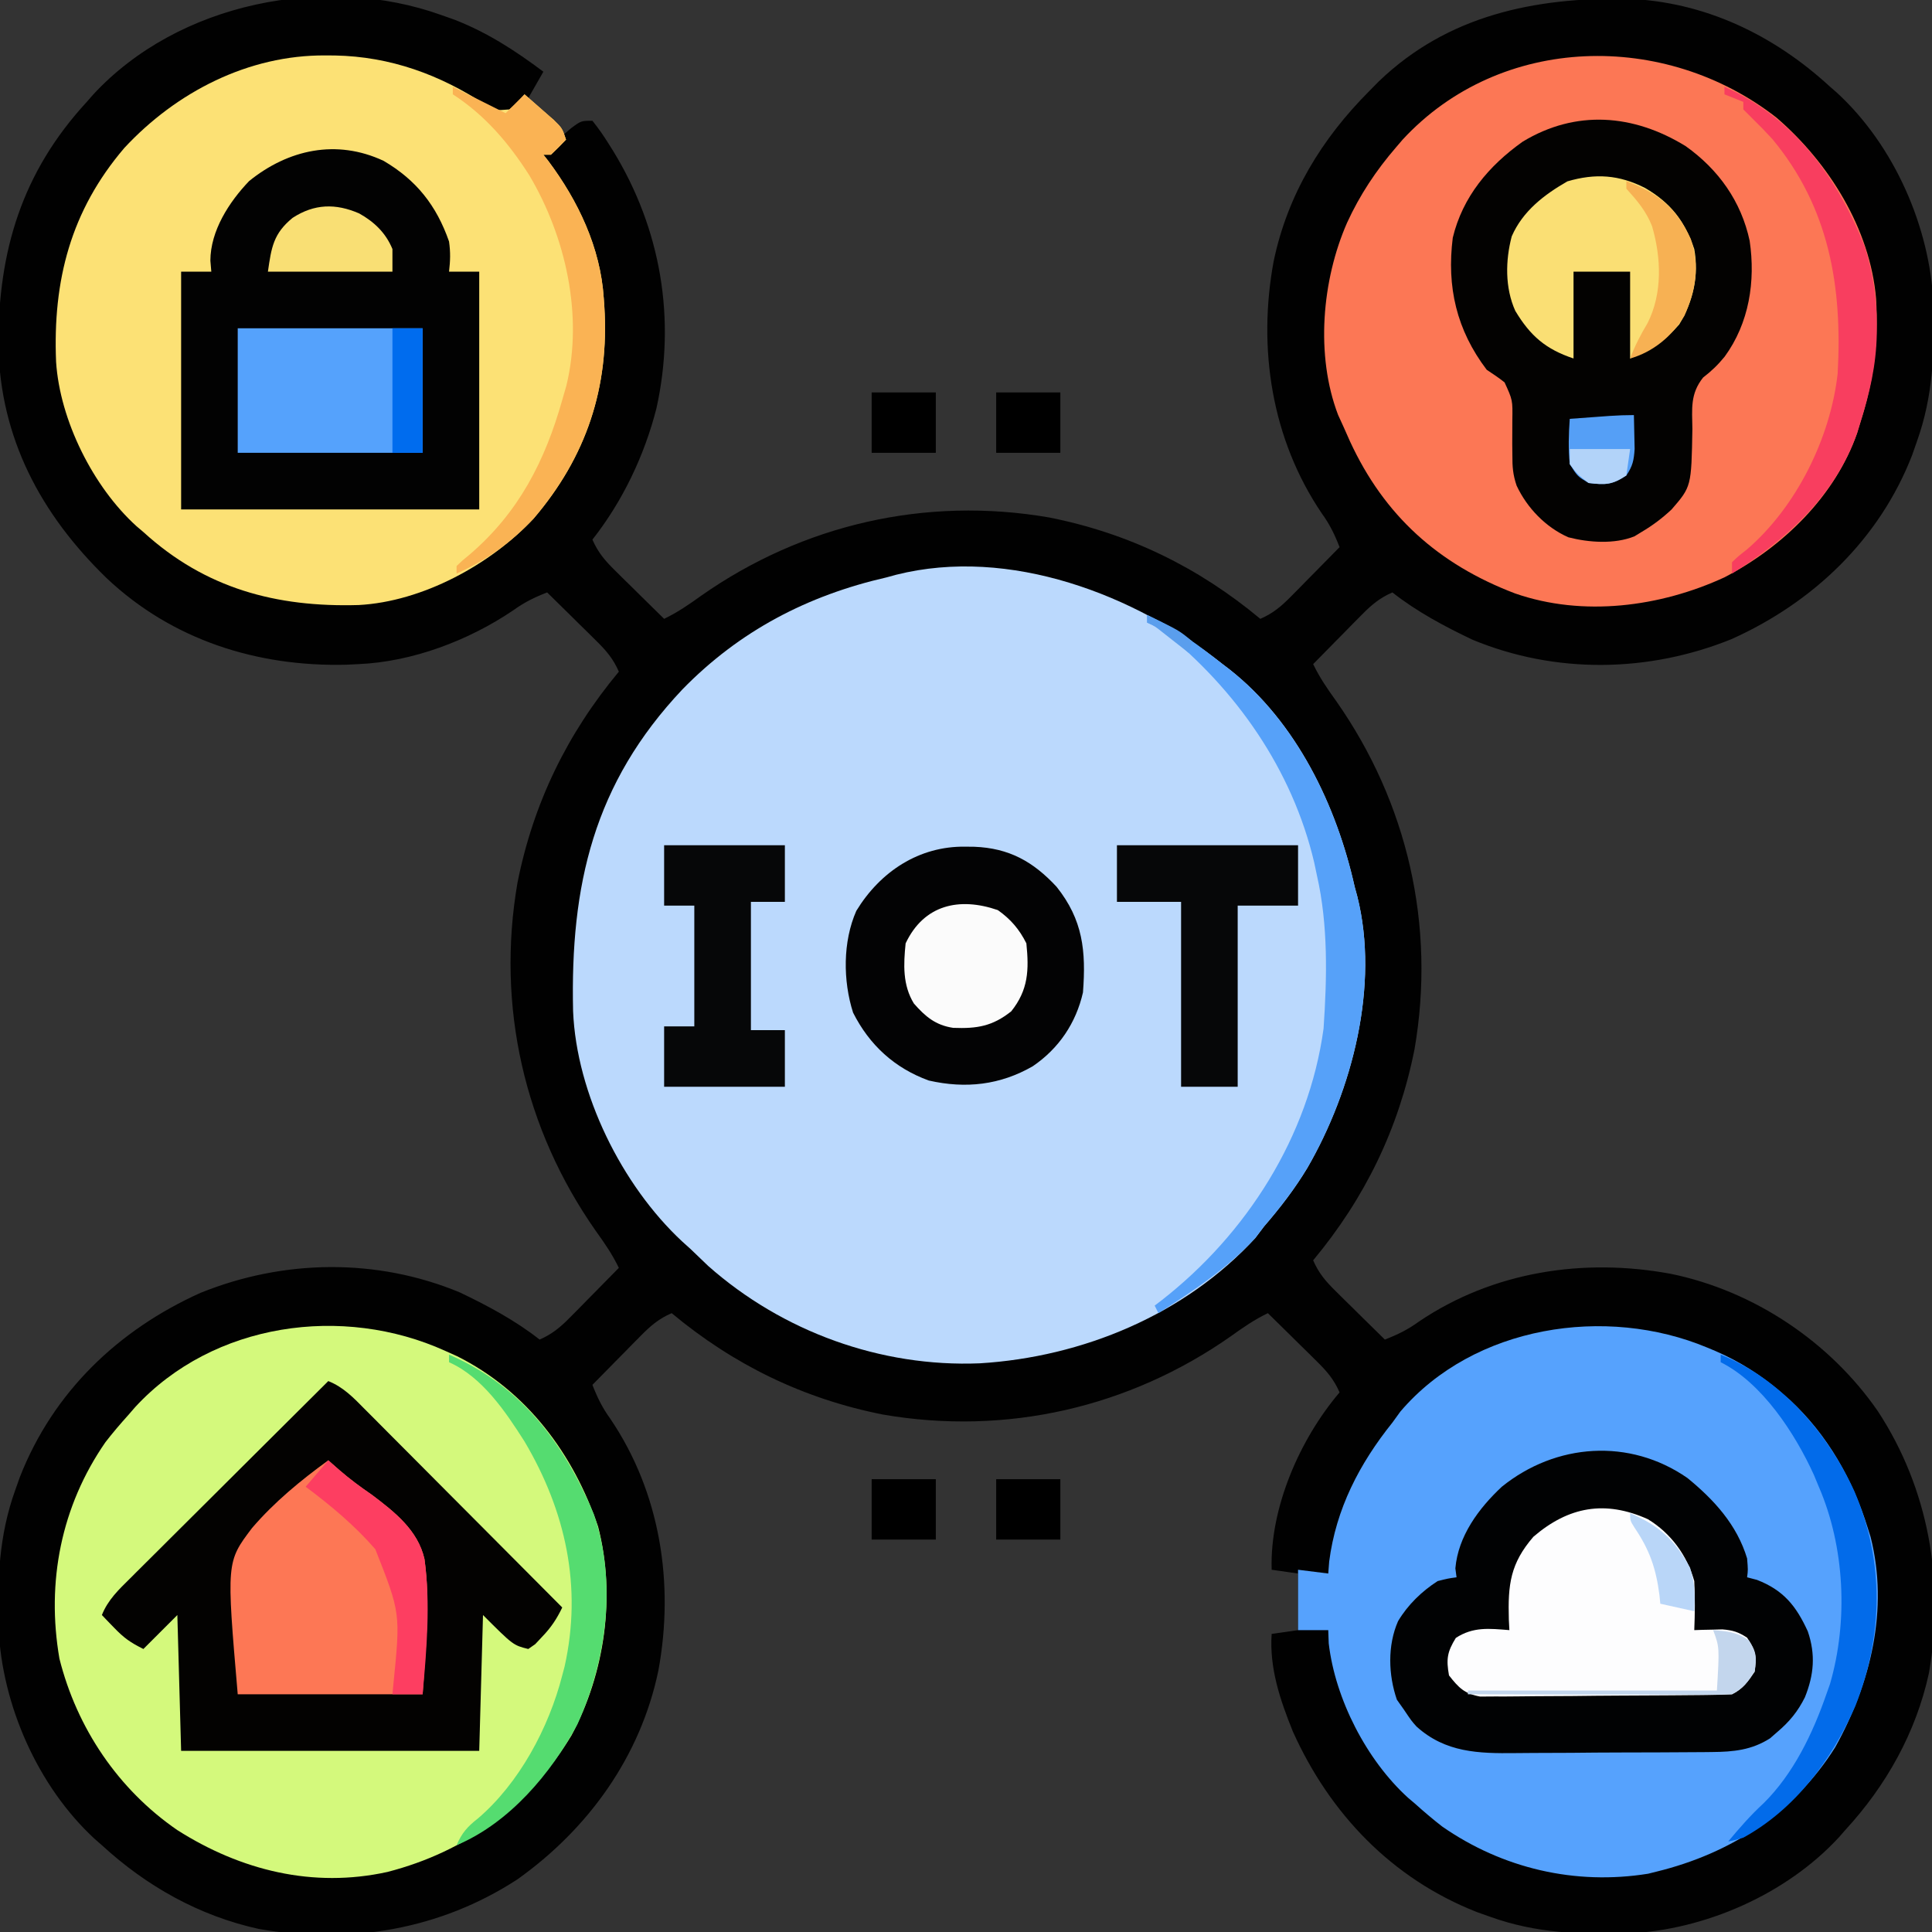 <?xml version="1.0" encoding="UTF-8"?>
<svg version="1.1" xmlns="http://www.w3.org/2000/svg" width="512" height="512">
<rect width="100%" height="100%" fill="#333333" stroke="none"/>
<path d="M0 0 C1.194 0.424 2.387 0.848 3.617 1.285 C12.306 4.698 19.576 9.45 27 15 C25.68 17.31 24.36 19.62 23 22 C23.566 22.471 24.132 22.941 24.715 23.426 C25.448 24.048 26.182 24.671 26.938 25.312 C27.668 25.927 28.399 26.542 29.152 27.176 C31 29 31 29 32 32 C32.763 31.34 33.526 30.68 34.312 30 C37 28 37 28 40 28 C41.608 30.016 42.96 31.945 44.312 34.125 C44.708 34.755 45.104 35.385 45.512 36.035 C58.164 56.711 62.191 80.566 56.969 104.191 C53.789 116.691 48.007 128.83 40 139 C41.457 142.363 43.311 144.545 45.914 147.109 C46.675 147.863 47.435 148.618 48.219 149.395 C49.013 150.172 49.807 150.949 50.625 151.75 C51.427 152.543 52.229 153.336 53.055 154.152 C55.032 156.106 57.014 158.055 59 160 C62.563 158.283 65.601 156.194 68.812 153.875 C95.781 134.97 128.329 127.503 161 133.125 C182.073 137.299 200.541 146.289 217 160 C220.363 158.543 222.545 156.689 225.109 154.086 C225.863 153.325 226.618 152.565 227.395 151.781 C228.172 150.987 228.949 150.193 229.75 149.375 C230.543 148.573 231.336 147.771 232.152 146.945 C234.106 144.968 236.055 142.986 238 141 C236.703 137.648 235.363 134.908 233.25 132 C219.987 112.397 216.268 88.346 220.52 65.299 C224.211 47.514 233.289 32.729 246 20 C246.804 19.184 247.609 18.368 248.438 17.527 C266.67 0.045 289.569 -4.656 314.004 -4.332 C334.55 -3.658 352.994 5.176 368 19 C368.629 19.549 369.258 20.098 369.906 20.664 C385.009 34.599 394.44 56.143 395.379 76.453 C395.713 89.176 395.316 100.955 391 113 C390.587 114.182 390.175 115.364 389.75 116.582 C381.072 138.944 363.506 155.655 341.875 165.375 C319.872 174.28 295.226 174.649 273.211 165.527 C265.817 162.01 258.446 158.075 252 153 C248.637 154.457 246.455 156.311 243.891 158.914 C243.137 159.675 242.382 160.435 241.605 161.219 C240.828 162.013 240.051 162.807 239.25 163.625 C238.457 164.427 237.664 165.229 236.848 166.055 C234.894 168.032 232.945 170.014 231 172 C232.717 175.563 234.806 178.601 237.125 181.812 C256.03 208.781 263.497 241.329 257.875 274 C253.701 295.073 244.711 313.541 231 330 C232.457 333.363 234.311 335.545 236.914 338.109 C238.055 339.241 238.055 339.241 239.219 340.395 C240.013 341.172 240.807 341.949 241.625 342.75 C242.427 343.543 243.229 344.336 244.055 345.152 C246.032 347.106 248.014 349.055 250 351 C253.352 349.703 256.092 348.363 259 346.25 C278.682 332.934 302.724 329.29 325.84 333.588 C347.772 338.102 367.926 351.554 380.667 370.002 C394.124 390.544 398.433 415.205 394.191 439.375 C390.765 455.129 382.87 469.2 372 481 C371.451 481.629 370.902 482.258 370.336 482.906 C356.401 498.009 334.857 507.44 314.547 508.379 C301.829 508.713 290.04 508.323 278 504 C276.806 503.576 275.613 503.152 274.383 502.715 C251.875 493.874 235.428 476.662 225.625 454.875 C222.252 446.527 219.38 438.091 220 429 C222.31 428.67 224.62 428.34 227 428 C227 423.05 227 418.1 227 413 C224.69 412.67 222.38 412.34 220 412 C219.499 395.587 227.451 377.396 238 365 C236.543 361.637 234.689 359.455 232.086 356.891 C230.945 355.759 230.945 355.759 229.781 354.605 C228.987 353.828 228.193 353.051 227.375 352.25 C226.573 351.457 225.771 350.664 224.945 349.848 C222.968 347.894 220.986 345.945 219 344 C215.437 345.717 212.399 347.806 209.188 350.125 C182.219 369.03 149.671 376.497 117 370.875 C95.927 366.701 77.459 357.711 61 344 C57.637 345.457 55.455 347.311 52.891 349.914 C52.137 350.675 51.382 351.435 50.605 352.219 C49.828 353.013 49.051 353.807 48.25 354.625 C47.457 355.427 46.664 356.229 45.848 357.055 C43.894 359.032 41.945 361.014 40 363 C41.297 366.352 42.637 369.092 44.75 372 C58.013 391.603 61.732 415.654 57.48 438.701 C52.753 461.477 38.932 480.66 20.113 494.055 C-0.285 507.352 -24.38 511.415 -48.387 507.195 C-64.136 503.752 -78.2 495.871 -90 485 C-90.944 484.176 -90.944 484.176 -91.906 483.336 C-107.009 469.401 -116.44 447.857 -117.379 427.547 C-117.713 414.829 -117.323 403.04 -113 391 C-112.576 389.806 -112.152 388.613 -111.715 387.383 C-102.874 364.875 -85.662 348.428 -63.875 338.625 C-41.872 329.72 -17.226 329.351 4.789 338.473 C12.183 341.99 19.554 345.925 26 351 C29.363 349.543 31.545 347.689 34.109 345.086 C34.863 344.325 35.618 343.565 36.395 342.781 C37.172 341.987 37.949 341.193 38.75 340.375 C39.543 339.573 40.336 338.771 41.152 337.945 C43.106 335.968 45.055 333.986 47 332 C45.283 328.437 43.194 325.399 40.875 322.188 C21.97 295.219 14.503 262.671 20.125 230 C24.299 208.927 33.289 190.459 47 174 C45.543 170.637 43.689 168.455 41.086 165.891 C40.325 165.137 39.565 164.382 38.781 163.605 C37.987 162.828 37.193 162.051 36.375 161.25 C35.573 160.457 34.771 159.664 33.945 158.848 C31.968 156.894 29.986 154.945 28 153 C24.648 154.297 21.908 155.637 19 157.75 C7.218 165.721 -7.656 171.384 -22 172 C-23.061 172.052 -24.122 172.103 -25.215 172.156 C-48.812 172.751 -71.402 165.614 -88.773 149.184 C-106.215 132.244 -116.979 112.061 -117.432 87.486 C-117.473 62.473 -111.182 41.651 -94 23 C-93.451 22.371 -92.902 21.742 -92.336 21.094 C-69.766 -3.366 -30.8 -11.059 0 0 Z " fill="#010101" transform="translate(117,4)"/>
<path d="M0 0 C0.606 0.463 1.212 0.926 1.836 1.402 C19.554 15.324 30.211 37.499 35 59 C35.336 60.232 35.336 60.232 35.68 61.488 C41.632 85.094 34.361 112.938 22.467 133.502 C19.112 139.066 15.25 144.088 11 149 C10.237 150.011 9.474 151.021 8.688 152.062 C-9.931 172.413 -37.164 183.637 -64.336 185.293 C-90.603 186.372 -116.64 176.899 -136.312 159.5 C-137.883 158.009 -139.446 156.509 -141 155 C-141.746 154.327 -142.493 153.654 -143.262 152.961 C-159.221 138.088 -171.221 113.859 -172.125 91.985 C-172.887 58.539 -166.68 31.613 -143.135 6.679 C-128.015 -8.821 -109.987 -18.205 -89 -23 C-88.176 -23.226 -87.353 -23.451 -86.504 -23.684 C-56.483 -31.228 -23.15 -18.429 0 0 Z " fill="#BBD9FD" transform="translate(324,176)"/>
<path d="M0 0 C0.732 0.306 1.463 0.611 2.217 0.926 C8.689 3.742 14.203 7.261 19.562 11.875 C20.339 12.54 21.115 13.205 21.914 13.891 C31.895 23.151 38.545 34.944 42.562 47.875 C42.807 48.656 43.052 49.437 43.305 50.242 C48.137 69.372 43.29 89.002 33.938 105.875 C23.06 123.195 6.306 134.043 -13.438 138.875 C-14.174 139.058 -14.91 139.241 -15.668 139.43 C-34.988 142.536 -54.283 138.041 -70.285 126.891 C-72.757 124.967 -75.108 122.969 -77.438 120.875 C-78.049 120.357 -78.66 119.839 -79.289 119.305 C-90.287 109.311 -98.598 93.13 -100.312 78.375 C-100.354 77.22 -100.395 76.065 -100.438 74.875 C-103.078 74.875 -105.718 74.875 -108.438 74.875 C-108.438 69.595 -108.438 64.315 -108.438 58.875 C-105.797 59.205 -103.157 59.535 -100.438 59.875 C-100.355 58.823 -100.272 57.771 -100.188 56.688 C-98.384 42.702 -92.157 30.744 -83.438 19.875 C-82.736 18.906 -82.035 17.936 -81.312 16.938 C-61.849 -5.884 -26.81 -11.225 0 0 Z " fill="#56A2FD" transform="translate(452.438,357.125)"/>
<path d="M0 0 C0.827 0.005 1.654 0.01 2.506 0.015 C17.2 0.293 30.389 5.1 42.594 13.176 C44.933 14.623 44.933 14.623 48.75 14.312 C51.001 12.396 51.001 12.396 52.75 10.312 C54.402 11.743 56.047 13.182 57.688 14.625 C58.604 15.426 59.521 16.226 60.465 17.051 C62.75 19.312 62.75 19.312 63.75 22.312 C62.46 23.688 61.123 25.02 59.75 26.312 C59.09 26.312 58.43 26.312 57.75 26.312 C58.386 27.117 58.386 27.117 59.035 27.938 C66.981 38.555 72.884 50.959 73.75 64.312 C73.83 65.436 73.83 65.436 73.911 66.582 C75.238 87.958 69.179 106.365 55.145 122.75 C43.723 134.973 25.671 144.757 8.801 145.652 C-13.047 146.289 -31.861 141.264 -48.25 126.312 C-48.858 125.796 -49.467 125.279 -50.094 124.746 C-61.572 114.338 -70.378 96.71 -71.387 81.204 C-72.278 59.644 -67.518 41.159 -53.293 24.512 C-39.539 9.706 -20.427 -0.146 0 0 Z " fill="#FCE175" transform="translate(86.25,14.688)"/>
<path d="M0 0 C1.043 0.468 2.086 0.936 3.16 1.418 C21.64 10.697 33.94 27.277 40.5 46.562 C45.229 64.912 42.323 85.341 33.434 101.922 C22.15 120.458 5.649 132.661 -15.301 138.082 C-35.056 142.44 -54.189 137.678 -71 127 C-86.645 116.252 -97.62 99.989 -102.25 81.562 C-105.757 61.256 -101.805 41.148 -90.051 24.188 C-88.119 21.698 -86.11 19.339 -84 17 C-83.397 16.304 -82.793 15.608 -82.172 14.891 C-61.459 -7.563 -27.103 -12.301 0 0 Z " fill="#D4F97C" transform="translate(118,358)"/>
<path d="M0 0 C13.835 11.875 24.857 29.475 26.43 47.97 C27.116 59.527 25.765 69.852 22.25 80.852 C21.973 81.762 21.696 82.672 21.41 83.609 C15.559 100.381 1.735 113.792 -13.75 121.852 C-30.785 129.705 -51.229 132.388 -69.252 126.114 C-89.605 118.361 -103.902 105.483 -112.984 85.828 C-113.575 84.504 -114.164 83.178 -114.75 81.852 C-115.209 80.849 -115.668 79.846 -116.141 78.812 C-122.166 63.07 -120.442 43.085 -113.75 27.852 C-110.356 20.457 -106.061 14.004 -100.75 7.852 C-100.179 7.185 -99.608 6.519 -99.02 5.832 C-73.03 -22.263 -29.407 -22.974 0 0 Z " fill="#FC7755" transform="translate(470.75,31.148)"/>
<path d="M0 0 C4.056 1.616 6.77 4.502 9.778 7.551 C10.345 8.117 10.911 8.683 11.494 9.266 C13.36 11.134 15.219 13.008 17.078 14.883 C18.372 16.181 19.667 17.478 20.962 18.775 C24.366 22.187 27.764 25.605 31.161 29.024 C34.63 32.513 38.104 35.997 41.578 39.48 C48.391 46.315 55.197 53.155 62 60 C60.525 63.075 59.002 65.348 56.625 67.812 C55.747 68.75 55.747 68.75 54.852 69.707 C54.241 70.134 53.63 70.56 53 71 C49 70 49 70 41 62 C40.67 73.88 40.34 85.76 40 98 C13.93 98 -12.14 98 -39 98 C-39.33 86.12 -39.66 74.24 -40 62 C-42.97 64.97 -45.94 67.94 -49 71 C-52.494 69.253 -54.139 68.086 -56.75 65.375 C-57.67 64.428 -57.67 64.428 -58.609 63.461 C-59.068 62.979 -59.527 62.497 -60 62 C-58.384 57.944 -55.498 55.23 -52.449 52.222 C-51.883 51.655 -51.317 51.089 -50.734 50.506 C-48.866 48.64 -46.992 46.781 -45.117 44.922 C-43.819 43.628 -42.522 42.333 -41.225 41.038 C-37.813 37.634 -34.395 34.236 -30.976 30.839 C-27.487 27.37 -24.003 23.896 -20.52 20.422 C-13.685 13.609 -6.845 6.803 0 0 Z " fill="#030201" transform="translate(87,366)"/>
<path d="M0 0 C7.092 5.796 13.125 12.407 15.812 21.312 C16.062 24.375 16.062 24.375 15.812 26.312 C16.679 26.539 17.545 26.766 18.438 27 C25.482 29.739 28.808 33.901 31.895 40.633 C33.995 46.764 33.534 52.162 31.125 58.125 C29.248 61.887 27.038 64.571 23.812 67.312 C23.173 67.869 22.534 68.426 21.875 69 C16.992 72.108 12.183 72.571 6.497 72.619 C5.79 72.627 5.084 72.636 4.356 72.644 C2.034 72.668 -0.287 72.677 -2.609 72.684 C-4.236 72.693 -5.863 72.702 -7.489 72.711 C-10.895 72.727 -14.301 72.735 -17.707 72.738 C-22.049 72.743 -26.39 72.781 -30.732 72.827 C-34.092 72.857 -37.451 72.864 -40.811 72.865 C-42.41 72.869 -44.01 72.881 -45.609 72.902 C-55.364 73.02 -64.139 72.775 -71.785 65.87 C-73.125 64.375 -73.125 64.375 -75.188 61.312 C-75.786 60.467 -76.384 59.621 -77 58.75 C-79.264 52.196 -79.52 44.383 -76.688 37.938 C-74.103 33.606 -70.42 30.032 -66.188 27.312 C-63.434 26.621 -63.434 26.621 -61.188 26.312 C-61.291 25.529 -61.394 24.745 -61.5 23.938 C-60.764 15.395 -55.319 8.038 -49.188 2.312 C-34.893 -9.233 -15.351 -10.66 0 0 Z " fill="#010203" transform="translate(447.188,391.688)"/>
<path d="M0 0 C8.698 5.103 14.016 11.838 17.344 21.375 C17.756 24.265 17.681 26.453 17.344 29.375 C19.984 29.375 22.624 29.375 25.344 29.375 C25.344 50.165 25.344 70.955 25.344 92.375 C-0.726 92.375 -26.796 92.375 -53.656 92.375 C-53.656 71.585 -53.656 50.795 -53.656 29.375 C-51.016 29.375 -48.376 29.375 -45.656 29.375 C-45.739 28.406 -45.821 27.436 -45.906 26.438 C-45.874 18.536 -40.966 10.943 -35.656 5.375 C-25.277 -3.029 -12.471 -5.83 0 0 Z " fill="#020202" transform="translate(101.656,42.625)"/>
<path d="M0 0 C8.662 6.167 14.693 14.619 16.93 25.07 C18.506 35.799 16.81 46.835 10.312 55.75 C8.515 57.953 6.862 59.549 4.59 61.301 C1.131 65.66 1.678 69.535 1.75 74.938 C1.483 90.196 1.483 90.196 -3.75 96.25 C-6.248 98.59 -8.802 100.515 -11.75 102.25 C-12.362 102.624 -12.975 102.998 -13.605 103.383 C-18.879 105.515 -25.701 105.04 -31.133 103.633 C-37.133 100.974 -42.049 95.876 -44.828 89.953 C-45.807 87.083 -45.976 84.927 -45.953 81.906 C-45.965 80.907 -45.976 79.908 -45.988 78.879 C-45.996 76.793 -45.988 74.707 -45.965 72.621 C-45.877 67.274 -45.877 67.274 -48.023 62.585 C-49.53 61.382 -51.14 60.311 -52.75 59.25 C-60.755 48.716 -63.391 37.274 -61.75 24.25 C-59.131 13.405 -52.228 5.2 -43.25 -1.188 C-29.164 -9.746 -13.842 -8.543 0 0 Z " fill="#030201" transform="translate(446.75,38.75)"/>
<path d="M0 0 C0.786 0.008 1.572 0.017 2.382 0.025 C11.579 0.381 17.955 3.915 24.188 10.625 C31.187 19.399 32.019 27.648 31.188 38.625 C29.344 46.753 24.779 53.507 17.875 58.195 C9.252 63.159 0.147 64.203 -9.672 61.977 C-18.733 58.684 -25.402 52.586 -29.738 43.984 C-32.433 35.557 -32.484 25.164 -28.875 17 C-22.51 6.571 -12.223 -0.179 0 0 Z " fill="#030304" transform="translate(255.812,224.375)"/>
<path d="M0 0 C6.071 3.692 10.397 9.592 12.293 16.395 C12.517 20.741 12.469 25.047 12.293 29.395 C12.968 29.371 13.644 29.348 14.34 29.324 C15.678 29.297 15.678 29.297 17.043 29.27 C18.366 29.235 18.366 29.235 19.715 29.199 C22.473 29.408 23.992 29.884 26.293 31.395 C28.635 34.907 28.789 36.259 28.293 40.395 C26.493 43.094 25.209 44.936 22.293 46.395 C20.104 46.512 17.911 46.564 15.719 46.587 C14.707 46.6 14.707 46.6 13.674 46.612 C11.436 46.637 9.199 46.654 6.961 46.668 C6.197 46.673 5.433 46.679 4.645 46.684 C0.6 46.711 -3.445 46.73 -7.49 46.745 C-11.667 46.761 -15.843 46.806 -20.019 46.857 C-23.232 46.891 -26.445 46.902 -29.658 46.908 C-31.197 46.915 -32.737 46.93 -34.276 46.954 C-36.433 46.985 -38.588 46.985 -40.745 46.978 C-41.972 46.986 -43.198 46.994 -44.462 47.003 C-48.64 46.22 -50.115 44.699 -52.707 41.395 C-53.476 37.087 -53.194 35.184 -50.895 31.457 C-46.26 28.458 -42.079 28.971 -36.707 29.395 C-36.753 28.477 -36.8 27.559 -36.848 26.613 C-37.123 17.265 -36.446 11.724 -30.332 4.645 C-21.019 -3.338 -11.364 -5.113 0 0 Z " fill="#FDFDFE" transform="translate(436.707,402.605)"/>
<path d="M0 0 C0.96 0.846 1.921 1.691 2.91 2.562 C5.701 4.981 8.578 7.099 11.621 9.188 C17.593 13.704 23.76 18.52 25.493 26.177 C27.139 38.071 25.749 50.093 25 62 C8.83 62 -7.34 62 -24 62 C-27.005 26.938 -27.005 26.938 -20.206 17.941 C-14.32 11.073 -7.3 5.302 0 0 Z " fill="#FD7755" transform="translate(87,387)"/>
<path d="M0 0 C16.17 0 32.34 0 49 0 C49 10.89 49 21.78 49 33 C32.83 33 16.66 33 0 33 C0 22.11 0 11.22 0 0 Z " fill="#55A2FC" transform="translate(63,87)"/>
<path d="M0 0 C6.842 3.987 10.484 8.758 13.031 16.184 C14.302 23.308 12.743 30.011 9.031 36.184 C5.096 40.628 1.571 42.968 -3.969 45.184 C-3.969 37.594 -3.969 30.004 -3.969 22.184 C-8.919 22.184 -13.869 22.184 -18.969 22.184 C-18.969 29.774 -18.969 37.364 -18.969 45.184 C-26.335 42.728 -30.423 39.202 -34.406 32.559 C-37.153 26.447 -37.035 19.221 -35.344 12.816 C-32.428 6.125 -26.781 1.798 -20.594 -1.754 C-13.174 -3.929 -6.911 -3.516 0 0 Z " fill="#FADF74" transform="translate(435.969,49.816)"/>
<path d="M0 0 C10.56 0 21.12 0 32 0 C32 4.95 32 9.9 32 15 C29.03 15 26.06 15 23 15 C23 26.22 23 37.44 23 49 C25.97 49 28.94 49 32 49 C32 53.95 32 58.9 32 64 C21.44 64 10.88 64 0 64 C0 58.72 0 53.44 0 48 C2.64 48 5.28 48 8 48 C8 37.44 8 26.88 8 16 C5.36 16 2.72 16 0 16 C0 10.72 0 5.44 0 0 Z " fill="#060708" transform="translate(176,224)"/>
<path d="M0 0 C15.84 0 31.68 0 48 0 C48 5.28 48 10.56 48 16 C42.72 16 37.44 16 32 16 C32 31.84 32 47.68 32 64 C27.05 64 22.1 64 17 64 C17 47.83 17 31.66 17 15 C11.39 15 5.78 15 0 15 C0 10.05 0 5.1 0 0 Z " fill="#060708" transform="translate(296,224)"/>
<path d="M0 0 C7.471 3.304 13.59 7.977 20 13 C20.612 13.467 21.225 13.933 21.855 14.414 C39.555 28.365 50.209 50.489 55 72 C55.224 72.821 55.449 73.642 55.68 74.488 C61.632 98.094 54.361 125.938 42.467 146.502 C39.112 152.066 35.25 157.088 31 162 C30.237 163.011 29.474 164.021 28.688 165.062 C21.312 173.124 12.147 179.142 3 185 C2.67 184.34 2.34 183.68 2 183 C2.617 182.527 3.235 182.054 3.871 181.566 C26.331 164.029 42.828 138.256 46.758 109.582 C47.667 96.134 48.01 82.198 45 69 C44.755 67.841 44.51 66.682 44.258 65.488 C38.462 40.945 23.6 19.707 4 4 C1.833 2.776 1.833 2.776 0 2 C0 1.34 0 0.68 0 0 Z " fill="#56A1F9" transform="translate(304,163)"/>
<path d="M0 0 C4.667 2.333 9.333 4.667 14 7 C15.65 5.35 17.3 3.7 19 2 C20.652 3.43 22.297 4.869 23.938 6.312 C24.854 7.113 25.771 7.914 26.715 8.738 C29 11 29 11 30 14 C28.71 15.376 27.373 16.708 26 18 C25.34 18 24.68 18 24 18 C24.424 18.536 24.848 19.073 25.285 19.625 C33.231 30.243 39.134 42.647 40 56 C40.053 56.749 40.106 57.498 40.161 58.269 C41.49 79.673 35.404 97.977 21.426 114.422 C15.451 120.772 8.95 125.467 1 129 C1 128.34 1 127.68 1 127 C2.504 125.555 2.504 125.555 4.562 123.875 C17.473 112.78 24.437 99.165 29 83 C29.365 81.735 29.73 80.471 30.105 79.168 C34.615 60.613 29.903 39.7 20.309 23.516 C14.919 15.018 8.495 7.474 0 2 C0 1.34 0 0.68 0 0 Z " fill="#FAB354" transform="translate(120,23)"/>
<path d="M0 0 C15.963 6.392 28.433 20.845 35.457 36.246 C43.409 54.908 43.061 74.359 35.688 93.125 C29.428 107.343 19.858 120.367 6 128 C3.715 128.676 3.715 128.676 2 129 C4.995 125.421 7.937 122.029 11.375 118.875 C19.282 111.055 24.396 100.401 28 90 C28.48 88.65 28.48 88.65 28.969 87.273 C33.823 70.6 32.888 50.878 26 35 C25.566 33.952 25.131 32.904 24.684 31.824 C19.715 20.91 11.013 7.507 0 2 C0 1.34 0 0.68 0 0 Z " fill="#026BEA" transform="translate(456,359)"/>
<path d="M0 0 C18.449 8.2 29.951 24.072 37.211 42.426 C39.318 49.298 40.39 55.873 40.375 63.062 C40.373 64.289 40.373 64.289 40.37 65.541 C40.208 73.77 38.495 81.193 36 89 C35.723 89.91 35.446 90.82 35.16 91.758 C29.42 108.21 16.399 120.058 2 129 C2 128.01 2 127.02 2 126 C3.652 124.414 3.652 124.414 5.938 122.625 C19.046 111.351 28.076 93.113 30 76 C31.274 52.993 27.801 32.017 12.676 13.832 C11.019 12.021 9.314 10.282 7.562 8.562 C6.717 7.717 5.871 6.871 5 6 C5 5.34 5 4.68 5 4 C2.525 3.01 2.525 3.01 0 2 C0 1.34 0 0.68 0 0 Z " fill="#F83E5F" transform="translate(457,23)"/>
<path d="M0 0 C19.185 8.282 30.502 23.576 38.391 42.301 C44.532 60.356 41.767 80.941 34 98 C26.998 111.061 15.935 124.133 2 130 C3.382 126.768 4.868 125.085 7.625 122.938 C18.583 113.584 26.446 98.89 30 85 C30.204 84.233 30.407 83.466 30.617 82.676 C35.356 61.483 30.893 41.403 20 23 C14.978 15.106 8.808 5.917 0 2 C0 1.34 0 0.68 0 0 Z " fill="#55DC70" transform="translate(119,359)"/>
<path d="M0 0 C3.409 2.411 5.696 5.08 7.562 8.812 C8.282 15.921 8.076 21.141 3.562 26.812 C-1.427 30.784 -5.512 31.446 -11.848 31.203 C-16.529 30.497 -19.209 28.211 -22.25 24.75 C-25.258 19.842 -25.004 14.379 -24.438 8.812 C-19.581 -1.461 -10.188 -3.519 0 0 Z " fill="#FBFBFB" transform="translate(264.438,241.188)"/>
<path d="M0 0 C0.96 0.846 1.921 1.691 2.91 2.562 C5.701 4.981 8.578 7.099 11.621 9.188 C17.593 13.704 23.76 18.52 25.493 26.177 C27.126 37.98 26.054 50.184 25 62 C22.36 62 19.72 62 17 62 C17.085 61.116 17.17 60.231 17.257 59.32 C19.141 40.497 19.141 40.497 12.462 23.555 C7.027 17.291 0.632 11.951 -6 7 C-4.02 4.69 -2.04 2.38 0 0 Z " fill="#FD3E61" transform="translate(87,387)"/>
<path d="M0 0 C3.998 2.232 7.053 5.158 8.812 9.438 C8.812 11.418 8.812 13.398 8.812 15.438 C-2.078 15.438 -12.967 15.438 -24.188 15.438 C-23.262 8.959 -22.732 5.343 -17.648 1.176 C-11.879 -2.578 -6.219 -2.701 0 0 Z " fill="#F9DF74" transform="translate(95.188,56.562)"/>
<path d="M0 0 C8.419 3.199 13.294 7.049 17.082 15.324 C19.507 22.393 18.382 28.935 15.402 35.668 C12.166 41.05 7.095 45.286 1 47 C2.265 43.63 3.778 40.703 5.625 37.625 C9.602 29.753 9.257 20.302 6.812 11.938 C5.244 7.94 2.858 5.167 0 2 C0 1.34 0 0.68 0 0 Z " fill="#F7B153" transform="translate(431,48)"/>
<path d="M0 0 C5.61 0 11.22 0 17 0 C17 5.28 17 10.56 17 16 C11.39 16 5.78 16 0 16 C0 10.72 0 5.44 0 0 Z " fill="#000000" transform="translate(264,392)"/>
<path d="M0 0 C5.61 0 11.22 0 17 0 C17 5.28 17 10.56 17 16 C11.39 16 5.78 16 0 16 C0 10.72 0 5.44 0 0 Z " fill="#000000" transform="translate(231,392)"/>
<path d="M0 0 C5.61 0 11.22 0 17 0 C17 5.28 17 10.56 17 16 C11.39 16 5.78 16 0 16 C0 10.72 0 5.44 0 0 Z " fill="#000000" transform="translate(264,104)"/>
<path d="M0 0 C5.61 0 11.22 0 17 0 C17 5.28 17 10.56 17 16 C11.39 16 5.78 16 0 16 C0 10.72 0 5.44 0 0 Z " fill="#000000" transform="translate(231,104)"/>
<path d="M0 0 C0.054 1.916 0.093 3.833 0.125 5.75 C0.148 6.817 0.171 7.885 0.195 8.984 C0.001 11.981 -0.328 13.541 -2 16 C-5.75 18.5 -7.559 18.536 -12 18 C-14.938 16.25 -14.938 16.25 -17 13 C-17.409 8.965 -17.29 5.041 -17 1 C-14.729 0.832 -12.458 0.666 -10.188 0.5 C-8.291 0.361 -8.291 0.361 -6.355 0.219 C-4.24 0.081 -2.12 0 0 0 Z " fill="#559FF6" transform="translate(433,110)"/>
<path d="M0 0 C2.64 0 5.28 0 8 0 C8 10.89 8 21.78 8 33 C5.36 33 2.72 33 0 33 C0 22.11 0 11.22 0 0 Z " fill="#006CEE" transform="translate(104,87)"/>
<path d="M0 0 C3.734 0.287 6.324 0.532 9.438 2.688 C11.511 5.756 11.594 7.36 11 11 C9.2 13.7 7.916 15.542 5 17 C2.784 17.092 0.565 17.118 -1.653 17.114 C-2.677 17.114 -2.677 17.114 -3.723 17.114 C-5.984 17.113 -8.246 17.105 -10.508 17.098 C-12.074 17.096 -13.641 17.094 -15.207 17.093 C-19.334 17.09 -23.46 17.08 -27.587 17.069 C-31.796 17.058 -36.005 17.054 -40.215 17.049 C-48.477 17.038 -56.738 17.021 -65 17 C-65 16.67 -65 16.34 -65 16 C-43.22 16 -21.44 16 1 16 C1.685 4.528 1.685 4.528 0 0 Z " fill="#C3D6ED" transform="translate(454,432)"/>
<path d="M0 0 C7.693 3.316 11.86 7.077 15.875 14.438 C17.191 18.605 17.228 21.66 17 26 C12.545 25.01 12.545 25.01 8 24 C7.925 23.25 7.85 22.5 7.773 21.727 C6.876 14.737 5.195 9.806 1.242 3.961 C0 2 0 2 0 0 Z " fill="#B9D6F8" transform="translate(432,401)"/>
<path d="M0 0 C5.28 0 10.56 0 16 0 C15.67 2.31 15.34 4.62 15 7 C11.25 9.5 9.441 9.536 5 9 C2.062 6.75 2.062 6.75 0 4 C0 2.68 0 1.36 0 0 Z " fill="#B2D3F9" transform="translate(416,119)"/>
<path d="M0 0 C8.446 4.039 8.446 4.039 12 7 C11.67 7.99 11.34 8.98 11 10 C10.374 9.506 9.747 9.013 9.102 8.504 C8.284 7.863 7.467 7.223 6.625 6.562 C5.813 5.924 5.001 5.286 4.164 4.629 C2.106 2.978 2.106 2.978 0 2 C0 1.34 0 0.68 0 0 Z " fill="#5A9EED" transform="translate(304,163)"/>
</svg>
